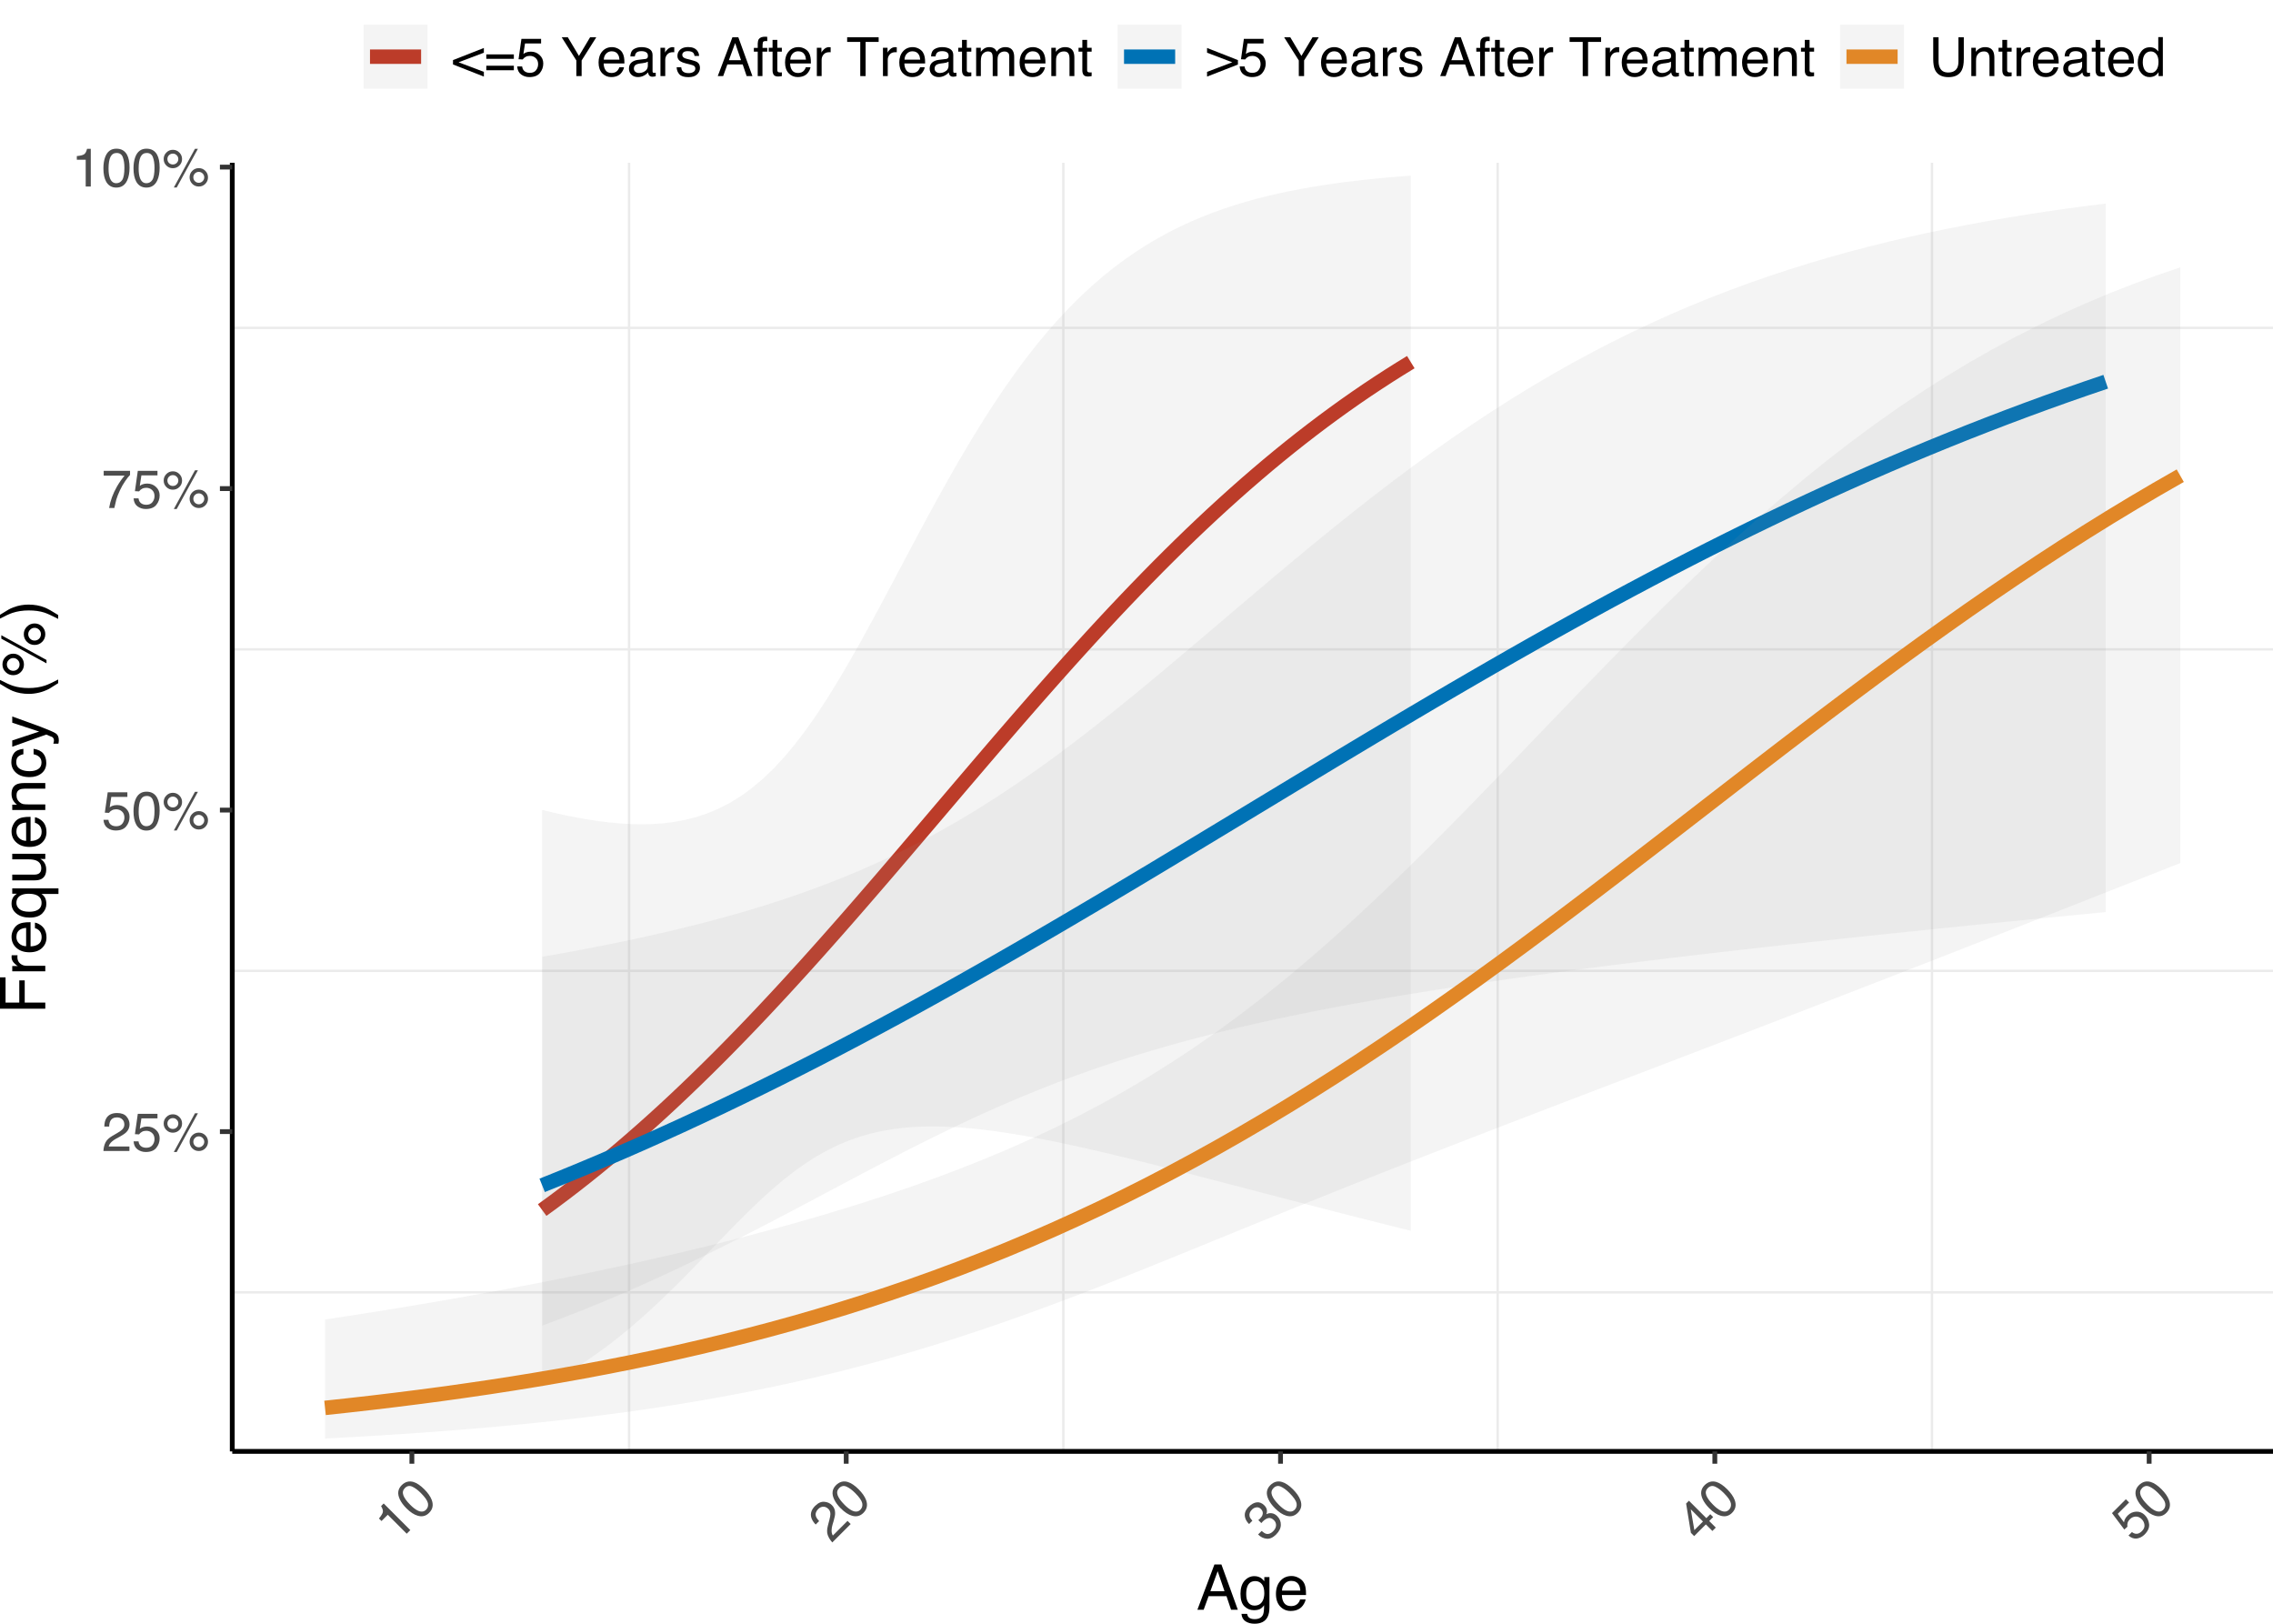 <?xml version="1.0" encoding="UTF-8"?>
<svg xmlns="http://www.w3.org/2000/svg" xmlns:xlink="http://www.w3.org/1999/xlink" width="504pt" height="360pt" viewBox="0 0 504 360" version="1.1">
<defs>
<g>
<symbol overflow="visible" id="glyph0-0">
<path style="stroke:none;" d="M 0.391 0 L 0.391 -8.609 L 7.219 -8.609 L 7.219 0 Z M 6.141 -1.078 L 6.141 -7.531 L 1.469 -7.531 L 1.469 -1.078 Z M 6.141 -1.078 "/>
</symbol>
<symbol overflow="visible" id="glyph0-1">
<path style="stroke:none;" d="M 0.375 0 C 0.414 -0.719 0.566 -1.344 0.828 -1.875 C 1.086 -2.414 1.594 -2.906 2.344 -3.344 L 3.469 -4 C 3.969 -4.289 4.32 -4.539 4.531 -4.75 C 4.852 -5.07 5.016 -5.441 5.016 -5.859 C 5.016 -6.348 4.863 -6.734 4.562 -7.016 C 4.27 -7.305 3.883 -7.453 3.406 -7.453 C 2.676 -7.453 2.176 -7.18 1.906 -6.641 C 1.75 -6.336 1.664 -5.93 1.656 -5.422 L 0.578 -5.422 C 0.586 -6.148 0.723 -6.742 0.984 -7.203 C 1.441 -8.016 2.25 -8.422 3.406 -8.422 C 4.363 -8.422 5.062 -8.16 5.5 -7.641 C 5.945 -7.117 6.172 -6.539 6.172 -5.906 C 6.172 -5.238 5.938 -4.664 5.469 -4.188 C 5.195 -3.906 4.707 -3.566 4 -3.172 L 3.188 -2.734 C 2.812 -2.523 2.516 -2.32 2.297 -2.125 C 1.898 -1.789 1.648 -1.414 1.547 -1 L 6.141 -1 L 6.141 0 Z M 0.375 0 "/>
</symbol>
<symbol overflow="visible" id="glyph0-2">
<path style="stroke:none;" d="M 1.484 -2.141 C 1.555 -1.535 1.836 -1.117 2.328 -0.891 C 2.578 -0.773 2.863 -0.719 3.188 -0.719 C 3.812 -0.719 4.273 -0.914 4.578 -1.312 C 4.879 -1.707 5.031 -2.148 5.031 -2.641 C 5.031 -3.223 4.848 -3.676 4.484 -4 C 4.129 -4.32 3.703 -4.484 3.203 -4.484 C 2.836 -4.484 2.523 -4.41 2.266 -4.266 C 2.004 -4.129 1.785 -3.938 1.609 -3.688 L 0.688 -3.734 L 1.328 -8.25 L 5.688 -8.25 L 5.688 -7.234 L 2.125 -7.234 L 1.766 -4.906 C 1.961 -5.051 2.148 -5.16 2.328 -5.234 C 2.641 -5.359 3 -5.422 3.406 -5.422 C 4.176 -5.422 4.828 -5.172 5.359 -4.672 C 5.898 -4.18 6.172 -3.555 6.172 -2.797 C 6.172 -2.004 5.922 -1.301 5.422 -0.688 C 4.93 -0.082 4.148 0.219 3.078 0.219 C 2.398 0.219 1.797 0.023 1.266 -0.359 C 0.742 -0.742 0.453 -1.336 0.391 -2.141 Z M 1.484 -2.141 "/>
</symbol>
<symbol overflow="visible" id="glyph0-3">
<path style="stroke:none;" d="M 8.188 -4.078 C 8.75 -4.078 9.227 -3.879 9.625 -3.484 C 10.02 -3.086 10.219 -2.609 10.219 -2.047 C 10.219 -1.484 10.02 -1 9.625 -0.594 C 9.227 -0.195 8.75 0 8.188 0 C 7.613 0 7.129 -0.195 6.734 -0.594 C 6.336 -1 6.141 -1.484 6.141 -2.047 C 6.141 -2.609 6.336 -3.086 6.734 -3.484 C 7.129 -3.879 7.613 -4.078 8.188 -4.078 Z M 7.328 -8.359 L 7.984 -8.359 L 3.281 0.219 L 2.641 0.219 Z M 2.422 -4.891 C 2.766 -4.891 3.051 -5.004 3.281 -5.234 C 3.52 -5.473 3.641 -5.758 3.641 -6.094 C 3.641 -6.426 3.52 -6.707 3.281 -6.938 C 3.051 -7.176 2.766 -7.297 2.422 -7.297 C 2.086 -7.297 1.801 -7.176 1.562 -6.938 C 1.332 -6.707 1.219 -6.426 1.219 -6.094 C 1.219 -5.758 1.332 -5.473 1.562 -5.234 C 1.801 -5.004 2.086 -4.891 2.422 -4.891 Z M 2.422 -8.141 C 2.992 -8.141 3.477 -7.938 3.875 -7.531 C 4.27 -7.133 4.469 -6.656 4.469 -6.094 C 4.469 -5.531 4.27 -5.051 3.875 -4.656 C 3.477 -4.258 2.992 -4.062 2.422 -4.062 C 1.859 -4.062 1.379 -4.258 0.984 -4.656 C 0.586 -5.051 0.391 -5.531 0.391 -6.094 C 0.391 -6.656 0.586 -7.133 0.984 -7.531 C 1.379 -7.938 1.859 -8.141 2.422 -8.141 Z M 8.188 -0.828 C 8.508 -0.828 8.789 -0.945 9.031 -1.188 C 9.27 -1.426 9.391 -1.711 9.391 -2.047 C 9.391 -2.367 9.27 -2.648 9.031 -2.891 C 8.789 -3.129 8.508 -3.25 8.188 -3.25 C 7.844 -3.25 7.551 -3.129 7.312 -2.891 C 7.082 -2.648 6.969 -2.367 6.969 -2.047 C 6.969 -1.711 7.082 -1.426 7.312 -1.188 C 7.551 -0.945 7.844 -0.828 8.188 -0.828 Z M 8.188 -0.828 "/>
</symbol>
<symbol overflow="visible" id="glyph0-4">
<path style="stroke:none;" d="M 3.25 -8.391 C 4.332 -8.391 5.117 -7.941 5.609 -7.047 C 5.984 -6.359 6.172 -5.41 6.172 -4.203 C 6.172 -3.066 6 -2.125 5.656 -1.375 C 5.164 -0.301 4.359 0.234 3.234 0.234 C 2.234 0.234 1.484 -0.203 0.984 -1.078 C 0.578 -1.816 0.375 -2.801 0.375 -4.031 C 0.375 -4.977 0.5 -5.797 0.75 -6.484 C 1.207 -7.754 2.039 -8.391 3.25 -8.391 Z M 3.234 -0.734 C 3.785 -0.734 4.223 -0.973 4.547 -1.453 C 4.867 -1.941 5.031 -2.848 5.031 -4.172 C 5.031 -5.117 4.91 -5.898 4.672 -6.516 C 4.441 -7.129 3.988 -7.438 3.312 -7.438 C 2.688 -7.438 2.227 -7.145 1.938 -6.562 C 1.656 -5.977 1.516 -5.117 1.516 -3.984 C 1.516 -3.129 1.609 -2.441 1.797 -1.922 C 2.078 -1.129 2.555 -0.734 3.234 -0.734 Z M 3.234 -0.734 "/>
</symbol>
<symbol overflow="visible" id="glyph0-5">
<path style="stroke:none;" d="M 6.281 -8.25 L 6.281 -7.328 C 6.008 -7.066 5.648 -6.613 5.203 -5.969 C 4.754 -5.32 4.359 -4.625 4.016 -3.875 C 3.672 -3.133 3.41 -2.469 3.234 -1.875 C 3.129 -1.488 2.984 -0.863 2.797 0 L 1.641 0 C 1.898 -1.602 2.484 -3.195 3.391 -4.781 C 3.93 -5.707 4.492 -6.508 5.078 -7.188 L 0.438 -7.188 L 0.438 -8.25 Z M 6.281 -8.25 "/>
</symbol>
<symbol overflow="visible" id="glyph0-6">
<path style="stroke:none;" d="M 1.156 -5.938 L 1.156 -6.75 C 1.914 -6.82 2.441 -6.945 2.734 -7.125 C 3.035 -7.301 3.266 -7.711 3.422 -8.359 L 4.25 -8.359 L 4.25 0 L 3.125 0 L 3.125 -5.938 Z M 1.156 -5.938 "/>
</symbol>
<symbol overflow="visible" id="glyph0-7">
<path style="stroke:none;" d="M 0.172 -3.547 L 7.016 -6.234 L 7.016 -5.188 L 1.406 -3.062 L 7.016 -0.938 L 7.016 0.109 L 0.172 -2.578 Z M 0.172 -3.547 "/>
</symbol>
<symbol overflow="visible" id="glyph0-8">
<path style="stroke:none;" d="M 6.656 -4.812 L 6.656 -3.828 L 0.547 -3.828 L 0.547 -4.812 Z M 6.656 -2.297 L 6.656 -1.297 L 0.547 -1.297 L 0.547 -2.297 Z M 6.656 -2.297 "/>
</symbol>
<symbol overflow="visible" id="glyph0-9">
<path style="stroke:none;" d=""/>
</symbol>
<symbol overflow="visible" id="glyph0-10">
<path style="stroke:none;" d="M 0.25 -8.609 L 1.609 -8.609 L 4.078 -4.469 L 6.547 -8.609 L 7.922 -8.609 L 4.672 -3.469 L 4.672 0 L 3.5 0 L 3.5 -3.469 Z M 4.094 -8.609 Z M 4.094 -8.609 "/>
</symbol>
<symbol overflow="visible" id="glyph0-11">
<path style="stroke:none;" d="M 3.391 -6.422 C 3.836 -6.422 4.27 -6.316 4.688 -6.109 C 5.102 -5.898 5.422 -5.629 5.641 -5.297 C 5.848 -4.973 5.988 -4.602 6.062 -4.188 C 6.125 -3.895 6.156 -3.43 6.156 -2.797 L 1.547 -2.797 C 1.566 -2.16 1.719 -1.648 2 -1.266 C 2.281 -0.879 2.719 -0.688 3.312 -0.688 C 3.863 -0.688 4.301 -0.867 4.625 -1.234 C 4.812 -1.441 4.945 -1.688 5.031 -1.969 L 6.062 -1.969 C 6.039 -1.738 5.953 -1.484 5.797 -1.203 C 5.641 -0.922 5.469 -0.688 5.281 -0.5 C 4.957 -0.188 4.555 0.02 4.078 0.125 C 3.828 0.188 3.539 0.219 3.219 0.219 C 2.438 0.219 1.773 -0.062 1.234 -0.625 C 0.691 -1.195 0.422 -1.992 0.422 -3.016 C 0.422 -4.023 0.691 -4.844 1.234 -5.469 C 1.785 -6.102 2.504 -6.422 3.391 -6.422 Z M 5.062 -3.641 C 5.02 -4.098 4.922 -4.461 4.766 -4.734 C 4.484 -5.242 4.004 -5.5 3.328 -5.5 C 2.836 -5.5 2.426 -5.32 2.094 -4.969 C 1.77 -4.625 1.598 -4.18 1.578 -3.641 Z M 3.281 -6.422 Z M 3.281 -6.422 "/>
</symbol>
<symbol overflow="visible" id="glyph0-12">
<path style="stroke:none;" d="M 1.578 -1.672 C 1.578 -1.367 1.688 -1.129 1.906 -0.953 C 2.133 -0.773 2.398 -0.688 2.703 -0.688 C 3.078 -0.688 3.438 -0.77 3.781 -0.938 C 4.375 -1.227 4.672 -1.695 4.672 -2.344 L 4.672 -3.188 C 4.535 -3.113 4.363 -3.047 4.156 -2.984 C 3.957 -2.93 3.758 -2.895 3.562 -2.875 L 2.938 -2.797 C 2.551 -2.742 2.258 -2.66 2.062 -2.547 C 1.738 -2.367 1.578 -2.078 1.578 -1.672 Z M 4.141 -3.797 C 4.379 -3.828 4.539 -3.93 4.625 -4.109 C 4.664 -4.203 4.688 -4.336 4.688 -4.516 C 4.688 -4.867 4.555 -5.125 4.297 -5.281 C 4.047 -5.445 3.688 -5.531 3.219 -5.531 C 2.664 -5.531 2.273 -5.383 2.047 -5.094 C 1.91 -4.926 1.82 -4.68 1.781 -4.359 L 0.797 -4.359 C 0.816 -5.129 1.066 -5.664 1.547 -5.969 C 2.035 -6.27 2.598 -6.422 3.234 -6.422 C 3.973 -6.422 4.57 -6.281 5.031 -6 C 5.488 -5.719 5.719 -5.281 5.719 -4.688 L 5.719 -1.078 C 5.719 -0.973 5.738 -0.883 5.781 -0.812 C 5.832 -0.75 5.93 -0.719 6.078 -0.719 C 6.117 -0.719 6.164 -0.719 6.219 -0.719 C 6.281 -0.727 6.348 -0.738 6.422 -0.75 L 6.422 0.031 C 6.254 0.07 6.125 0.098 6.031 0.109 C 5.945 0.129 5.832 0.141 5.688 0.141 C 5.32 0.141 5.062 0.008 4.906 -0.25 C 4.812 -0.383 4.75 -0.578 4.719 -0.828 C 4.5 -0.547 4.188 -0.301 3.781 -0.094 C 3.383 0.113 2.945 0.219 2.469 0.219 C 1.883 0.219 1.406 0.039 1.031 -0.312 C 0.664 -0.664 0.484 -1.109 0.484 -1.641 C 0.484 -2.223 0.664 -2.676 1.031 -3 C 1.395 -3.32 1.867 -3.52 2.453 -3.594 Z M 3.266 -6.422 Z M 3.266 -6.422 "/>
</symbol>
<symbol overflow="visible" id="glyph0-13">
<path style="stroke:none;" d="M 0.797 -6.281 L 1.812 -6.281 L 1.812 -5.188 C 1.883 -5.406 2.082 -5.664 2.406 -5.969 C 2.727 -6.27 3.098 -6.422 3.516 -6.422 C 3.535 -6.422 3.566 -6.414 3.609 -6.406 C 3.66 -6.406 3.742 -6.398 3.859 -6.391 L 3.859 -5.281 C 3.797 -5.289 3.738 -5.297 3.688 -5.297 C 3.633 -5.297 3.578 -5.297 3.516 -5.297 C 2.984 -5.297 2.57 -5.125 2.281 -4.781 C 2 -4.445 1.859 -4.055 1.859 -3.609 L 1.859 0 L 0.797 0 Z M 0.797 -6.281 "/>
</symbol>
<symbol overflow="visible" id="glyph0-14">
<path style="stroke:none;" d="M 1.406 -1.969 C 1.438 -1.613 1.523 -1.344 1.672 -1.156 C 1.93 -0.82 2.391 -0.656 3.047 -0.656 C 3.441 -0.656 3.785 -0.738 4.078 -0.906 C 4.379 -1.07 4.531 -1.332 4.531 -1.688 C 4.531 -1.957 4.41 -2.164 4.172 -2.312 C 4.016 -2.395 3.711 -2.492 3.266 -2.609 L 2.422 -2.812 C 1.891 -2.945 1.5 -3.098 1.25 -3.266 C 0.789 -3.547 0.562 -3.941 0.562 -4.453 C 0.562 -5.047 0.773 -5.523 1.203 -5.891 C 1.629 -6.254 2.207 -6.438 2.938 -6.438 C 3.875 -6.438 4.551 -6.16 4.969 -5.609 C 5.238 -5.254 5.367 -4.875 5.359 -4.469 L 4.359 -4.469 C 4.336 -4.707 4.254 -4.926 4.109 -5.125 C 3.867 -5.395 3.445 -5.531 2.844 -5.531 C 2.445 -5.531 2.145 -5.453 1.938 -5.297 C 1.738 -5.148 1.641 -4.953 1.641 -4.703 C 1.641 -4.43 1.773 -4.211 2.047 -4.047 C 2.203 -3.953 2.43 -3.867 2.734 -3.797 L 3.422 -3.625 C 4.18 -3.438 4.691 -3.258 4.953 -3.094 C 5.359 -2.82 5.562 -2.395 5.562 -1.812 C 5.562 -1.258 5.348 -0.781 4.922 -0.375 C 4.504 0.031 3.863 0.234 3 0.234 C 2.062 0.234 1.395 0.023 1 -0.391 C 0.613 -0.816 0.41 -1.344 0.391 -1.969 Z M 2.953 -6.422 Z M 2.953 -6.422 "/>
</symbol>
<symbol overflow="visible" id="glyph0-15">
<path style="stroke:none;" d="M 5.328 -3.531 L 4.031 -7.328 L 2.641 -3.531 Z M 3.422 -8.609 L 4.734 -8.609 L 7.859 0 L 6.578 0 L 5.703 -2.578 L 2.297 -2.578 L 1.375 0 L 0.172 0 Z M 3.422 -8.609 "/>
</symbol>
<symbol overflow="visible" id="glyph0-16">
<path style="stroke:none;" d="M 1.031 -7.234 C 1.051 -7.672 1.129 -7.988 1.266 -8.188 C 1.516 -8.551 1.988 -8.734 2.688 -8.734 C 2.758 -8.734 2.828 -8.727 2.891 -8.719 C 2.961 -8.719 3.047 -8.711 3.141 -8.703 L 3.141 -7.75 C 3.023 -7.758 2.941 -7.766 2.891 -7.766 C 2.848 -7.766 2.805 -7.766 2.766 -7.766 C 2.441 -7.766 2.25 -7.68 2.188 -7.516 C 2.125 -7.348 2.094 -6.926 2.094 -6.25 L 3.141 -6.25 L 3.141 -5.422 L 2.078 -5.422 L 2.078 0 L 1.031 0 L 1.031 -5.422 L 0.172 -5.422 L 0.172 -6.25 L 1.031 -6.25 Z M 1.031 -7.234 "/>
</symbol>
<symbol overflow="visible" id="glyph0-17">
<path style="stroke:none;" d="M 0.984 -8.031 L 2.047 -8.031 L 2.047 -6.281 L 3.047 -6.281 L 3.047 -5.422 L 2.047 -5.422 L 2.047 -1.312 C 2.047 -1.094 2.125 -0.945 2.281 -0.875 C 2.352 -0.832 2.488 -0.812 2.688 -0.812 C 2.738 -0.812 2.789 -0.812 2.844 -0.812 C 2.906 -0.82 2.973 -0.828 3.047 -0.828 L 3.047 0 C 2.93 0.031 2.805 0.051 2.672 0.062 C 2.547 0.082 2.406 0.094 2.25 0.094 C 1.758 0.094 1.426 -0.031 1.25 -0.281 C 1.07 -0.531 0.984 -0.859 0.984 -1.266 L 0.984 -5.422 L 0.141 -5.422 L 0.141 -6.281 L 0.984 -6.281 Z M 0.984 -8.031 "/>
</symbol>
<symbol overflow="visible" id="glyph0-18">
<path style="stroke:none;" d="M 7.172 -8.609 L 7.172 -7.578 L 4.281 -7.578 L 4.281 0 L 3.094 0 L 3.094 -7.578 L 0.188 -7.578 L 0.188 -8.609 Z M 7.172 -8.609 "/>
</symbol>
<symbol overflow="visible" id="glyph0-19">
<path style="stroke:none;" d="M 0.781 -6.281 L 1.812 -6.281 L 1.812 -5.391 C 2.062 -5.691 2.289 -5.914 2.5 -6.062 C 2.844 -6.301 3.238 -6.422 3.688 -6.422 C 4.188 -6.422 4.586 -6.297 4.891 -6.047 C 5.055 -5.91 5.211 -5.703 5.359 -5.422 C 5.586 -5.766 5.859 -6.016 6.172 -6.172 C 6.492 -6.336 6.852 -6.422 7.25 -6.422 C 8.094 -6.422 8.664 -6.113 8.969 -5.5 C 9.133 -5.176 9.219 -4.734 9.219 -4.172 L 9.219 0 L 8.125 0 L 8.125 -4.359 C 8.125 -4.773 8.02 -5.062 7.812 -5.219 C 7.602 -5.375 7.348 -5.453 7.047 -5.453 C 6.629 -5.453 6.27 -5.312 5.969 -5.031 C 5.676 -4.758 5.531 -4.301 5.531 -3.656 L 5.531 0 L 4.453 0 L 4.453 -4.094 C 4.453 -4.52 4.398 -4.832 4.297 -5.031 C 4.141 -5.32 3.844 -5.469 3.406 -5.469 C 3.008 -5.469 2.645 -5.312 2.312 -5 C 1.988 -4.695 1.828 -4.141 1.828 -3.328 L 1.828 0 L 0.781 0 Z M 0.781 -6.281 "/>
</symbol>
<symbol overflow="visible" id="glyph0-20">
<path style="stroke:none;" d="M 0.781 -6.281 L 1.781 -6.281 L 1.781 -5.391 C 2.07 -5.754 2.383 -6.016 2.719 -6.172 C 3.051 -6.336 3.422 -6.422 3.828 -6.422 C 4.711 -6.422 5.312 -6.109 5.625 -5.484 C 5.801 -5.141 5.891 -4.656 5.891 -4.031 L 5.891 0 L 4.812 0 L 4.812 -3.953 C 4.812 -4.336 4.754 -4.645 4.641 -4.875 C 4.453 -5.27 4.113 -5.469 3.625 -5.469 C 3.375 -5.469 3.172 -5.441 3.016 -5.391 C 2.723 -5.305 2.469 -5.133 2.25 -4.875 C 2.07 -4.664 1.957 -4.453 1.906 -4.234 C 1.852 -4.016 1.828 -3.695 1.828 -3.281 L 1.828 0 L 0.781 0 Z M 3.25 -6.422 Z M 3.25 -6.422 "/>
</symbol>
<symbol overflow="visible" id="glyph0-21">
<path style="stroke:none;" d="M 7.016 -2.562 L 0.172 0.109 L 0.172 -0.938 L 5.766 -3.062 L 0.172 -5.188 L 0.172 -6.234 L 7.016 -3.547 Z M 7.016 -2.562 "/>
</symbol>
<symbol overflow="visible" id="glyph0-22">
<path style="stroke:none;" d="M 2.188 -8.609 L 2.188 -3.281 C 2.188 -2.656 2.301 -2.141 2.531 -1.734 C 2.875 -1.109 3.461 -0.797 4.297 -0.797 C 5.273 -0.797 5.945 -1.133 6.312 -1.812 C 6.5 -2.176 6.594 -2.664 6.594 -3.281 L 6.594 -8.609 L 7.781 -8.609 L 7.781 -3.781 C 7.781 -2.719 7.633 -1.898 7.344 -1.328 C 6.82 -0.285 5.836 0.234 4.391 0.234 C 2.93 0.234 1.941 -0.285 1.422 -1.328 C 1.141 -1.898 1 -2.719 1 -3.781 L 1 -8.609 Z M 4.391 -8.609 Z M 4.391 -8.609 "/>
</symbol>
<symbol overflow="visible" id="glyph0-23">
<path style="stroke:none;" d="M 1.438 -3.062 C 1.438 -2.395 1.578 -1.832 1.859 -1.375 C 2.148 -0.926 2.609 -0.703 3.234 -0.703 C 3.723 -0.703 4.125 -0.91 4.438 -1.328 C 4.758 -1.742 4.922 -2.348 4.922 -3.141 C 4.922 -3.93 4.754 -4.516 4.422 -4.891 C 4.098 -5.273 3.703 -5.469 3.234 -5.469 C 2.703 -5.469 2.27 -5.266 1.938 -4.859 C 1.602 -4.453 1.438 -3.852 1.438 -3.062 Z M 3.031 -6.391 C 3.508 -6.391 3.91 -6.285 4.234 -6.078 C 4.422 -5.961 4.633 -5.758 4.875 -5.469 L 4.875 -8.641 L 5.891 -8.641 L 5.891 0 L 4.938 0 L 4.938 -0.875 C 4.695 -0.488 4.406 -0.207 4.062 -0.031 C 3.727 0.133 3.344 0.219 2.906 0.219 C 2.207 0.219 1.602 -0.07 1.094 -0.656 C 0.582 -1.25 0.328 -2.031 0.328 -3 C 0.328 -3.914 0.562 -4.707 1.031 -5.375 C 1.5 -6.051 2.164 -6.391 3.031 -6.391 Z M 3.031 -6.391 "/>
</symbol>
<symbol overflow="visible" id="glyph1-0">
<path style="stroke:none;" d="M 0.281 -0.281 L -5.812 -6.375 L -0.984 -11.203 L 5.109 -5.109 Z M 3.578 -5.109 L -0.984 -9.672 L -4.297 -6.359 L 0.266 -1.797 Z M 3.578 -5.109 "/>
</symbol>
<symbol overflow="visible" id="glyph1-1">
<path style="stroke:none;" d="M -3.391 -5.016 L -3.953 -5.578 C -3.461 -6.172 -3.176 -6.633 -3.094 -6.969 C -3.008 -7.301 -3.141 -7.754 -3.484 -8.328 L -2.906 -8.906 L 3 -3 L 2.203 -2.203 L -2 -6.406 Z M -3.391 -5.016 "/>
</symbol>
<symbol overflow="visible" id="glyph1-2">
<path style="stroke:none;" d="M -3.641 -8.234 C -2.867 -9.004 -1.992 -9.242 -1.016 -8.953 C -0.266 -8.723 0.535 -8.18 1.391 -7.328 C 2.191 -6.523 2.738 -5.738 3.031 -4.969 C 3.445 -3.863 3.254 -2.91 2.453 -2.109 C 1.742 -1.398 0.906 -1.188 -0.062 -1.469 C -0.875 -1.695 -1.711 -2.242 -2.578 -3.109 C -3.254 -3.785 -3.742 -4.453 -4.047 -5.109 C -4.629 -6.336 -4.492 -7.379 -3.641 -8.234 Z M 1.766 -2.797 C 2.16 -3.191 2.301 -3.676 2.188 -4.25 C 2.07 -4.82 1.547 -5.578 0.609 -6.516 C -0.055 -7.18 -0.691 -7.648 -1.297 -7.922 C -1.898 -8.191 -2.441 -8.086 -2.922 -7.609 C -3.367 -7.16 -3.484 -6.629 -3.266 -6.016 C -3.047 -5.398 -2.535 -4.691 -1.734 -3.891 C -1.129 -3.285 -0.582 -2.863 -0.094 -2.625 C 0.664 -2.258 1.285 -2.316 1.766 -2.797 Z M 1.766 -2.797 "/>
</symbol>
<symbol overflow="visible" id="glyph1-3">
<path style="stroke:none;" d="M 0.266 -0.266 C -0.211 -0.805 -0.551 -1.359 -0.75 -1.922 C -0.945 -2.484 -0.93 -3.18 -0.703 -4.016 L -0.375 -5.281 C -0.227 -5.844 -0.156 -6.27 -0.156 -6.562 C -0.156 -7.02 -0.301 -7.395 -0.594 -7.688 C -0.938 -8.031 -1.312 -8.195 -1.719 -8.188 C -2.133 -8.188 -2.516 -8.016 -2.859 -7.672 C -3.367 -7.16 -3.535 -6.617 -3.359 -6.047 C -3.242 -5.723 -3.008 -5.375 -2.656 -5 L -3.422 -4.234 C -3.93 -4.766 -4.254 -5.285 -4.391 -5.797 C -4.641 -6.691 -4.359 -7.547 -3.547 -8.359 C -2.867 -9.035 -2.188 -9.344 -1.5 -9.281 C -0.82 -9.227 -0.258 -8.977 0.188 -8.531 C 0.656 -8.062 0.891 -7.492 0.891 -6.828 C 0.91 -6.43 0.805 -5.848 0.578 -5.078 L 0.312 -4.188 C 0.195 -3.781 0.133 -3.426 0.125 -3.125 C 0.07 -2.613 0.16 -2.172 0.391 -1.797 L 3.641 -5.047 L 4.344 -4.344 Z M 0.266 -0.266 "/>
</symbol>
<symbol overflow="visible" id="glyph1-4">
<path style="stroke:none;" d="M 2.375 -2.031 C 1.676 -1.332 0.973 -1.02 0.266 -1.094 C -0.441 -1.164 -1.07 -1.477 -1.625 -2.031 L -0.844 -2.812 C -0.426 -2.457 -0.078 -2.242 0.203 -2.172 C 0.711 -2.055 1.223 -2.254 1.734 -2.766 C 2.129 -3.16 2.336 -3.582 2.359 -4.031 C 2.379 -4.477 2.227 -4.863 1.906 -5.188 C 1.5 -5.594 1.086 -5.754 0.672 -5.672 C 0.254 -5.586 -0.176 -5.32 -0.625 -4.875 C -0.664 -4.832 -0.707 -4.781 -0.75 -4.719 C -0.801 -4.664 -0.852 -4.613 -0.906 -4.562 L -1.578 -5.234 C -1.484 -5.285 -1.41 -5.336 -1.359 -5.391 C -1.305 -5.441 -1.25 -5.5 -1.188 -5.562 C -0.906 -5.844 -0.723 -6.117 -0.641 -6.391 C -0.484 -6.859 -0.602 -7.289 -1 -7.688 C -1.289 -7.977 -1.617 -8.098 -1.984 -8.047 C -2.359 -8.004 -2.688 -7.844 -2.969 -7.562 C -3.457 -7.07 -3.633 -6.562 -3.5 -6.031 C -3.426 -5.75 -3.223 -5.43 -2.891 -5.078 L -3.625 -4.344 C -4.07 -4.789 -4.359 -5.254 -4.484 -5.734 C -4.734 -6.586 -4.477 -7.395 -3.719 -8.156 C -3.113 -8.758 -2.508 -9.094 -1.906 -9.156 C -1.312 -9.227 -0.754 -9.004 -0.234 -8.484 C 0.117 -8.129 0.312 -7.738 0.344 -7.312 C 0.363 -7.039 0.316 -6.773 0.203 -6.516 C 0.609 -6.734 1.02 -6.805 1.438 -6.734 C 1.863 -6.672 2.254 -6.461 2.609 -6.109 C 3.172 -5.547 3.441 -4.895 3.422 -4.156 C 3.41 -3.426 3.062 -2.719 2.375 -2.031 Z M 2.375 -2.031 "/>
</symbol>
<symbol overflow="visible" id="glyph1-5">
<path style="stroke:none;" d="M 0.719 -4.906 L -1.984 -7.609 L -1.188 -3 Z M 2.812 -2.812 L 1.359 -4.266 L -1.234 -1.672 L -1.953 -2.391 L -3.016 -8.891 L -2.391 -9.516 L 1.469 -5.656 L 2.344 -6.531 L 2.984 -5.891 L 2.109 -5.016 L 3.562 -3.562 Z M 2.812 -2.812 "/>
</symbol>
<symbol overflow="visible" id="glyph1-6">
<path style="stroke:none;" d="M -0.469 -2.562 C 0.008 -2.188 0.504 -2.086 1.016 -2.266 C 1.266 -2.367 1.504 -2.535 1.734 -2.766 C 2.18 -3.211 2.375 -3.68 2.312 -4.172 C 2.25 -4.66 2.047 -5.078 1.703 -5.422 C 1.285 -5.836 0.832 -6.031 0.344 -6 C -0.133 -5.977 -0.551 -5.789 -0.906 -5.438 C -1.164 -5.176 -1.336 -4.906 -1.422 -4.625 C -1.504 -4.344 -1.52 -4.051 -1.469 -3.75 L -2.156 -3.125 L -4.891 -6.766 L -1.812 -9.844 L -1.094 -9.125 L -3.609 -6.609 L -2.219 -4.719 C -2.188 -4.957 -2.133 -5.164 -2.062 -5.344 C -1.914 -5.656 -1.703 -5.953 -1.422 -6.234 C -0.879 -6.773 -0.242 -7.062 0.484 -7.094 C 1.211 -7.125 1.844 -6.875 2.375 -6.344 C 2.938 -5.781 3.258 -5.109 3.344 -4.328 C 3.426 -3.547 3.086 -2.773 2.328 -2.016 C 1.848 -1.535 1.285 -1.242 0.641 -1.141 C 0.004 -1.047 -0.617 -1.266 -1.234 -1.797 Z M -0.469 -2.562 "/>
</symbol>
<symbol overflow="visible" id="glyph2-0">
<path style="stroke:none;" d="M 0.453 0 L 0.453 -10.047 L 8.422 -10.047 L 8.422 0 Z M 7.172 -1.266 L 7.172 -8.781 L 1.703 -8.781 L 1.703 -1.266 Z M 7.172 -1.266 "/>
</symbol>
<symbol overflow="visible" id="glyph2-1">
<path style="stroke:none;" d="M 6.219 -4.109 L 4.703 -8.547 L 3.078 -4.109 Z M 3.984 -10.047 L 5.531 -10.047 L 9.172 0 L 7.672 0 L 6.656 -3.016 L 2.688 -3.016 L 1.594 0 L 0.203 0 Z M 3.984 -10.047 "/>
</symbol>
<symbol overflow="visible" id="glyph2-2">
<path style="stroke:none;" d="M 3.484 -7.453 C 4.055 -7.453 4.555 -7.312 4.984 -7.031 C 5.223 -6.863 5.461 -6.629 5.703 -6.328 L 5.703 -7.25 L 6.844 -7.25 L 6.844 -0.594 C 6.844 0.332 6.703 1.066 6.422 1.609 C 5.91 2.598 4.945 3.094 3.531 3.094 C 2.75 3.094 2.086 2.914 1.547 2.562 C 1.004 2.207 0.703 1.656 0.641 0.906 L 1.891 0.906 C 1.953 1.238 2.07 1.492 2.25 1.672 C 2.531 1.941 2.969 2.078 3.562 2.078 C 4.508 2.078 5.129 1.742 5.422 1.078 C 5.586 0.691 5.664 -0.004 5.656 -1.016 C 5.406 -0.641 5.109 -0.359 4.766 -0.172 C 4.422 0.004 3.961 0.094 3.391 0.094 C 2.598 0.094 1.906 -0.188 1.312 -0.75 C 0.719 -1.312 0.422 -2.242 0.422 -3.547 C 0.422 -4.773 0.719 -5.734 1.312 -6.422 C 1.914 -7.109 2.641 -7.453 3.484 -7.453 Z M 5.703 -3.688 C 5.703 -4.594 5.516 -5.266 5.141 -5.703 C 4.766 -6.141 4.289 -6.359 3.719 -6.359 C 2.844 -6.359 2.25 -5.953 1.938 -5.141 C 1.77 -4.711 1.688 -4.148 1.688 -3.453 C 1.688 -2.617 1.852 -1.988 2.188 -1.562 C 2.52 -1.133 2.969 -0.922 3.531 -0.922 C 4.414 -0.922 5.039 -1.316 5.406 -2.109 C 5.602 -2.566 5.703 -3.094 5.703 -3.688 Z M 3.625 -7.5 Z M 3.625 -7.5 "/>
</symbol>
<symbol overflow="visible" id="glyph2-3">
<path style="stroke:none;" d="M 3.953 -7.484 C 4.473 -7.484 4.973 -7.359 5.453 -7.109 C 5.941 -6.867 6.316 -6.555 6.578 -6.172 C 6.828 -5.805 6.988 -5.375 7.062 -4.875 C 7.133 -4.539 7.172 -4.004 7.172 -3.266 L 1.812 -3.266 C 1.832 -2.523 2.004 -1.93 2.328 -1.484 C 2.66 -1.035 3.172 -0.812 3.859 -0.812 C 4.504 -0.812 5.02 -1.02 5.406 -1.438 C 5.625 -1.688 5.773 -1.973 5.859 -2.297 L 7.078 -2.297 C 7.047 -2.023 6.938 -1.723 6.75 -1.391 C 6.57 -1.066 6.375 -0.801 6.156 -0.594 C 5.781 -0.227 5.316 0.02 4.766 0.156 C 4.473 0.227 4.141 0.266 3.766 0.266 C 2.848 0.266 2.07 -0.066 1.438 -0.734 C 0.812 -1.398 0.5 -2.328 0.5 -3.516 C 0.5 -4.691 0.816 -5.645 1.453 -6.375 C 2.086 -7.113 2.922 -7.484 3.953 -7.484 Z M 5.906 -4.25 C 5.863 -4.781 5.75 -5.207 5.562 -5.531 C 5.227 -6.113 4.664 -6.406 3.875 -6.406 C 3.312 -6.406 2.836 -6.203 2.453 -5.797 C 2.066 -5.391 1.863 -4.875 1.844 -4.25 Z M 3.828 -7.5 Z M 3.828 -7.5 "/>
</symbol>
<symbol overflow="visible" id="glyph3-0">
<path style="stroke:none;" d="M 0 -0.453 L -10.047 -0.453 L -10.047 -8.422 L 0 -8.422 Z M -1.266 -7.172 L -8.781 -7.172 L -8.781 -1.703 L -1.266 -1.703 Z M -1.266 -7.172 "/>
</symbol>
<symbol overflow="visible" id="glyph3-1">
<path style="stroke:none;" d="M -10.047 -1.203 L -10.047 -8.156 L -8.812 -8.156 L -8.812 -2.562 L -5.766 -2.562 L -5.766 -7.484 L -4.562 -7.484 L -4.562 -2.562 L 0 -2.562 L 0 -1.203 Z M -10.047 -1.203 "/>
</symbol>
<symbol overflow="visible" id="glyph3-2">
<path style="stroke:none;" d="M -7.328 -0.938 L -7.328 -2.109 L -6.062 -2.109 C -6.301 -2.203 -6.598 -2.438 -6.953 -2.812 C -7.305 -3.188 -7.484 -3.617 -7.484 -4.109 C -7.484 -4.129 -7.477 -4.164 -7.469 -4.219 C -7.469 -4.27 -7.461 -4.363 -7.453 -4.5 L -6.156 -4.5 C -6.164 -4.426 -6.172 -4.359 -6.172 -4.297 C -6.18 -4.234 -6.188 -4.164 -6.188 -4.094 C -6.188 -3.477 -5.984 -3.004 -5.578 -2.672 C -5.18 -2.336 -4.727 -2.172 -4.219 -2.172 L 0 -2.172 L 0 -0.938 Z M -7.328 -0.938 "/>
</symbol>
<symbol overflow="visible" id="glyph3-3">
<path style="stroke:none;" d="M -7.484 -3.953 C -7.484 -4.473 -7.359 -4.973 -7.109 -5.453 C -6.867 -5.941 -6.555 -6.316 -6.172 -6.578 C -5.805 -6.828 -5.375 -6.988 -4.875 -7.062 C -4.539 -7.133 -4.004 -7.172 -3.266 -7.172 L -3.266 -1.812 C -2.523 -1.832 -1.93 -2.004 -1.484 -2.328 C -1.035 -2.66 -0.812 -3.172 -0.812 -3.859 C -0.812 -4.504 -1.02 -5.02 -1.438 -5.406 C -1.688 -5.625 -1.973 -5.773 -2.297 -5.859 L -2.297 -7.078 C -2.023 -7.047 -1.723 -6.938 -1.391 -6.75 C -1.066 -6.57 -0.801 -6.375 -0.594 -6.156 C -0.227 -5.781 0.02 -5.316 0.156 -4.766 C 0.227 -4.473 0.266 -4.141 0.266 -3.766 C 0.266 -2.848 -0.066 -2.07 -0.734 -1.438 C -1.398 -0.812 -2.328 -0.5 -3.516 -0.5 C -4.691 -0.5 -5.645 -0.816 -6.375 -1.453 C -7.113 -2.086 -7.484 -2.922 -7.484 -3.953 Z M -4.25 -5.906 C -4.781 -5.863 -5.207 -5.75 -5.531 -5.562 C -6.113 -5.227 -6.406 -4.664 -6.406 -3.875 C -6.406 -3.312 -6.203 -2.836 -5.797 -2.453 C -5.391 -2.066 -4.875 -1.863 -4.25 -1.844 Z M -7.5 -3.828 Z M -7.5 -3.828 "/>
</symbol>
<symbol overflow="visible" id="glyph3-4">
<path style="stroke:none;" d="M -3.562 -1.703 C -2.926 -1.703 -2.395 -1.789 -1.969 -1.969 C -1.207 -2.281 -0.828 -2.844 -0.828 -3.656 C -0.828 -4.508 -1.227 -5.098 -2.031 -5.422 C -2.469 -5.598 -3.031 -5.688 -3.719 -5.688 C -4.352 -5.688 -4.883 -5.586 -5.312 -5.391 C -6.039 -5.055 -6.406 -4.473 -6.406 -3.641 C -6.406 -3.109 -6.172 -2.648 -5.703 -2.266 C -5.242 -1.891 -4.531 -1.703 -3.562 -1.703 Z M -7.484 -3.516 C -7.484 -4.117 -7.332 -4.629 -7.031 -5.047 C -6.863 -5.273 -6.617 -5.492 -6.297 -5.703 L -7.328 -5.703 L -7.328 -6.875 L 2.922 -6.875 L 2.922 -5.641 L -0.844 -5.641 C -0.508 -5.43 -0.242 -5.145 -0.047 -4.781 C 0.141 -4.414 0.234 -3.961 0.234 -3.422 C 0.234 -2.641 -0.066 -1.941 -0.672 -1.328 C -1.285 -0.711 -2.219 -0.406 -3.469 -0.406 C -4.645 -0.406 -5.609 -0.691 -6.359 -1.266 C -7.109 -1.848 -7.484 -2.598 -7.484 -3.516 Z M -7.484 -3.516 "/>
</symbol>
<symbol overflow="visible" id="glyph3-5">
<path style="stroke:none;" d="M -7.328 -2.141 L -2.469 -2.141 C -2.094 -2.141 -1.785 -2.195 -1.547 -2.312 C -1.109 -2.531 -0.891 -2.938 -0.891 -3.531 C -0.891 -4.383 -1.27 -4.969 -2.031 -5.281 C -2.445 -5.445 -3.008 -5.531 -3.719 -5.531 L -7.328 -5.531 L -7.328 -6.766 L 0 -6.766 L 0 -5.609 L -1.078 -5.625 C -0.797 -5.457 -0.562 -5.258 -0.375 -5.031 C 0.008 -4.562 0.203 -3.988 0.203 -3.312 C 0.203 -2.27 -0.145 -1.562 -0.844 -1.188 C -1.219 -0.977 -1.719 -0.875 -2.344 -0.875 L -7.328 -0.875 Z M -7.5 -3.828 Z M -7.5 -3.828 "/>
</symbol>
<symbol overflow="visible" id="glyph3-6">
<path style="stroke:none;" d="M -7.328 -0.906 L -7.328 -2.078 L -6.281 -2.078 C -6.707 -2.422 -7.016 -2.785 -7.203 -3.172 C -7.391 -3.555 -7.484 -3.988 -7.484 -4.469 C -7.484 -5.5 -7.125 -6.195 -6.406 -6.562 C -6 -6.77 -5.43 -6.875 -4.703 -6.875 L 0 -6.875 L 0 -5.625 L -4.609 -5.625 C -5.055 -5.625 -5.414 -5.555 -5.688 -5.422 C -6.145 -5.203 -6.375 -4.805 -6.375 -4.234 C -6.375 -3.941 -6.348 -3.703 -6.297 -3.516 C -6.191 -3.18 -5.988 -2.883 -5.688 -2.625 C -5.445 -2.414 -5.195 -2.281 -4.938 -2.219 C -4.676 -2.164 -4.305 -2.141 -3.828 -2.141 L 0 -2.141 L 0 -0.906 Z M -7.5 -3.797 Z M -7.5 -3.797 "/>
</symbol>
<symbol overflow="visible" id="glyph3-7">
<path style="stroke:none;" d="M -7.531 -3.719 C -7.531 -4.551 -7.328 -5.223 -6.922 -5.734 C -6.523 -6.254 -5.836 -6.566 -4.859 -6.672 L -4.859 -5.469 C -5.305 -5.395 -5.68 -5.227 -5.984 -4.969 C -6.285 -4.719 -6.438 -4.301 -6.438 -3.719 C -6.438 -2.938 -6.051 -2.379 -5.281 -2.047 C -4.789 -1.828 -4.18 -1.719 -3.453 -1.719 C -2.711 -1.719 -2.094 -1.867 -1.594 -2.172 C -1.094 -2.484 -0.844 -2.973 -0.844 -3.641 C -0.844 -4.148 -1 -4.555 -1.312 -4.859 C -1.625 -5.16 -2.051 -5.363 -2.594 -5.469 L -2.594 -6.672 C -1.625 -6.535 -0.91 -6.191 -0.453 -5.641 C -0.004 -5.098 0.219 -4.398 0.219 -3.547 C 0.219 -2.586 -0.129 -1.82 -0.828 -1.25 C -1.535 -0.688 -2.41 -0.406 -3.453 -0.406 C -4.742 -0.406 -5.742 -0.719 -6.453 -1.344 C -7.172 -1.969 -7.531 -2.758 -7.531 -3.719 Z M -7.5 -3.531 Z M -7.5 -3.531 "/>
</symbol>
<symbol overflow="visible" id="glyph3-8">
<path style="stroke:none;" d="M -7.328 -5.469 L -7.328 -6.844 C -6.859 -6.664 -5.785 -6.281 -4.109 -5.688 C -2.848 -5.238 -1.82 -4.863 -1.031 -4.562 C 0.832 -3.852 1.969 -3.352 2.375 -3.062 C 2.789 -2.77 3 -2.266 3 -1.547 C 3 -1.379 2.988 -1.25 2.969 -1.156 C 2.957 -1.062 2.938 -0.945 2.906 -0.812 L 1.781 -0.812 C 1.844 -1.02 1.879 -1.172 1.891 -1.266 C 1.91 -1.367 1.922 -1.457 1.922 -1.531 C 1.922 -1.75 1.879 -1.91 1.797 -2.016 C 1.723 -2.129 1.633 -2.223 1.531 -2.297 C 1.488 -2.316 1.297 -2.395 0.953 -2.531 C 0.617 -2.676 0.375 -2.781 0.219 -2.844 L -7.328 -0.141 L -7.328 -1.531 L -1.359 -3.5 Z M -7.5 -3.5 Z M -7.5 -3.5 "/>
</symbol>
<symbol overflow="visible" id="glyph3-9">
<path style="stroke:none;" d=""/>
</symbol>
<symbol overflow="visible" id="glyph3-10">
<path style="stroke:none;" d="M -10.203 -4.141 C -8.816 -3.422 -7.797 -2.957 -7.141 -2.75 C -6.141 -2.426 -4.984 -2.266 -3.672 -2.266 C -2.359 -2.266 -1.156 -2.445 -0.062 -2.812 C 0.613 -3.039 1.586 -3.488 2.859 -4.156 L 2.859 -3.344 C 1.816 -2.676 1.148 -2.258 0.859 -2.094 C 0.578 -1.938 0.191 -1.766 -0.297 -1.578 C -0.973 -1.328 -1.695 -1.148 -2.469 -1.047 C -2.863 -0.992 -3.238 -0.969 -3.594 -0.969 C -4.945 -0.969 -6.148 -1.18 -7.203 -1.609 C -7.867 -1.879 -8.867 -2.438 -10.203 -3.281 Z M -10.203 -4.141 "/>
</symbol>
<symbol overflow="visible" id="glyph3-11">
<path style="stroke:none;" d="M -4.766 -9.547 C -4.766 -10.203 -4.531 -10.758 -4.062 -11.219 C -3.594 -11.688 -3.031 -11.922 -2.375 -11.922 C -1.719 -11.922 -1.156 -11.688 -0.688 -11.219 C -0.227 -10.758 0 -10.203 0 -9.547 C 0 -8.879 -0.227 -8.312 -0.688 -7.844 C -1.156 -7.383 -1.719 -7.156 -2.375 -7.156 C -3.031 -7.156 -3.594 -7.383 -4.062 -7.844 C -4.531 -8.312 -4.766 -8.879 -4.766 -9.547 Z M -9.75 -8.547 L -9.75 -9.312 L 0.266 -3.828 L 0.266 -3.078 Z M -5.703 -2.828 C -5.703 -3.223 -5.836 -3.555 -6.109 -3.828 C -6.391 -4.109 -6.723 -4.25 -7.109 -4.25 C -7.492 -4.25 -7.82 -4.109 -8.094 -3.828 C -8.375 -3.555 -8.516 -3.223 -8.516 -2.828 C -8.516 -2.441 -8.379 -2.109 -8.109 -1.828 C -7.836 -1.555 -7.504 -1.422 -7.109 -1.422 C -6.723 -1.422 -6.391 -1.555 -6.109 -1.828 C -5.836 -2.109 -5.703 -2.441 -5.703 -2.828 Z M -9.5 -2.828 C -9.5 -3.492 -9.266 -4.055 -8.797 -4.516 C -8.328 -4.984 -7.766 -5.219 -7.109 -5.219 C -6.453 -5.219 -5.891 -4.984 -5.422 -4.516 C -4.961 -4.055 -4.734 -3.492 -4.734 -2.828 C -4.734 -2.172 -4.961 -1.609 -5.422 -1.141 C -5.891 -0.68 -6.453 -0.453 -7.109 -0.453 C -7.766 -0.453 -8.328 -0.68 -8.797 -1.141 C -9.266 -1.609 -9.5 -2.172 -9.5 -2.828 Z M -0.969 -9.547 C -0.969 -9.93 -1.102 -10.258 -1.375 -10.531 C -1.656 -10.812 -1.988 -10.953 -2.375 -10.953 C -2.758 -10.953 -3.086 -10.812 -3.359 -10.531 C -3.641 -10.258 -3.781 -9.93 -3.781 -9.547 C -3.781 -9.148 -3.641 -8.812 -3.359 -8.531 C -3.086 -8.258 -2.758 -8.125 -2.375 -8.125 C -1.988 -8.125 -1.656 -8.258 -1.375 -8.531 C -1.102 -8.812 -0.969 -9.148 -0.969 -9.547 Z M -0.969 -9.547 "/>
</symbol>
<symbol overflow="visible" id="glyph3-12">
<path style="stroke:none;" d="M 2.859 -0.484 C 1.441 -1.211 0.41 -1.68 -0.234 -1.891 C -1.211 -2.203 -2.359 -2.359 -3.672 -2.359 C -4.992 -2.359 -6.203 -2.176 -7.297 -1.812 C -7.973 -1.582 -8.941 -1.133 -10.203 -0.469 L -10.203 -1.297 C -9.086 -1.992 -8.395 -2.414 -8.125 -2.562 C -7.863 -2.719 -7.504 -2.879 -7.047 -3.047 C -6.473 -3.266 -5.91 -3.422 -5.359 -3.516 C -4.805 -3.609 -4.27 -3.656 -3.75 -3.656 C -2.406 -3.656 -1.203 -3.441 -0.141 -3.016 C 0.535 -2.742 1.535 -2.188 2.859 -1.344 Z M 2.859 -0.484 "/>
</symbol>
</g>
<clipPath id="clip1">
  <path d="M 51.5 36.09 L 504 36.09 L 504 321.789 L 51.5 321.789 Z M 51.5 36.09 "/>
</clipPath>
<clipPath id="clip2">
  <path d="M 51.5 286 L 504 286 L 504 287 L 51.5 287 Z M 51.5 286 "/>
</clipPath>
<clipPath id="clip3">
  <path d="M 51.5 214 L 504 214 L 504 216 L 51.5 216 Z M 51.5 214 "/>
</clipPath>
<clipPath id="clip4">
  <path d="M 51.5 143 L 504 143 L 504 145 L 51.5 145 Z M 51.5 143 "/>
</clipPath>
<clipPath id="clip5">
  <path d="M 51.5 72 L 504 72 L 504 73 L 51.5 73 Z M 51.5 72 "/>
</clipPath>
<clipPath id="clip6">
  <path d="M 139 36.09 L 140 36.09 L 140 321.789 L 139 321.789 Z M 139 36.09 "/>
</clipPath>
<clipPath id="clip7">
  <path d="M 235 36.09 L 237 36.09 L 237 321.789 L 235 321.789 Z M 235 36.09 "/>
</clipPath>
<clipPath id="clip8">
  <path d="M 331 36.09 L 333 36.09 L 333 321.789 L 331 321.789 Z M 331 36.09 "/>
</clipPath>
<clipPath id="clip9">
  <path d="M 428 36.09 L 429 36.09 L 429 321.789 L 428 321.789 Z M 428 36.09 "/>
</clipPath>
</defs>
<g id="surface114">
<rect x="0" y="0" width="504" height="360" style="fill:rgb(100%,100%,100%);fill-opacity:1;stroke:none;"/>
<rect x="0" y="0" width="504" height="360" style="fill:rgb(100%,100%,100%);fill-opacity:1;stroke:none;"/>
<path style="fill:none;stroke-width:1.067;stroke-linecap:round;stroke-linejoin:round;stroke:rgb(100%,100%,100%);stroke-opacity:1;stroke-miterlimit:10;" d="M 0 360 L 504 360 L 504 0 L 0 0 Z M 0 360 "/>
<g clip-path="url(#clip1)" clip-rule="nonzero">
<path style=" stroke:none;fill-rule:nonzero;fill:rgb(100%,100%,100%);fill-opacity:1;" d="M 51.5 321.789 L 504 321.789 L 504 36.09 L 51.5 36.09 Z M 51.5 321.789 "/>
</g>
<g clip-path="url(#clip2)" clip-rule="nonzero">
<path style="fill:none;stroke-width:0.533;stroke-linecap:butt;stroke-linejoin:round;stroke:rgb(92.157%,92.157%,92.157%);stroke-opacity:1;stroke-miterlimit:10;" d="M 51.5 286.523 L 504 286.523 "/>
</g>
<g clip-path="url(#clip3)" clip-rule="nonzero">
<path style="fill:none;stroke-width:0.533;stroke-linecap:butt;stroke-linejoin:round;stroke:rgb(92.157%,92.157%,92.157%);stroke-opacity:1;stroke-miterlimit:10;" d="M 51.5 215.246 L 504 215.246 "/>
</g>
<g clip-path="url(#clip4)" clip-rule="nonzero">
<path style="fill:none;stroke-width:0.533;stroke-linecap:butt;stroke-linejoin:round;stroke:rgb(92.157%,92.157%,92.157%);stroke-opacity:1;stroke-miterlimit:10;" d="M 51.5 143.969 L 504 143.969 "/>
</g>
<g clip-path="url(#clip5)" clip-rule="nonzero">
<path style="fill:none;stroke-width:0.533;stroke-linecap:butt;stroke-linejoin:round;stroke:rgb(92.157%,92.157%,92.157%);stroke-opacity:1;stroke-miterlimit:10;" d="M 51.5 72.691 L 504 72.691 "/>
</g>
<g clip-path="url(#clip6)" clip-rule="nonzero">
<path style="fill:none;stroke-width:0.533;stroke-linecap:butt;stroke-linejoin:round;stroke:rgb(92.157%,92.157%,92.157%);stroke-opacity:1;stroke-miterlimit:10;" d="M 139.48 321.789 L 139.48 36.09 "/>
</g>
<g clip-path="url(#clip7)" clip-rule="nonzero">
<path style="fill:none;stroke-width:0.533;stroke-linecap:butt;stroke-linejoin:round;stroke:rgb(92.157%,92.157%,92.157%);stroke-opacity:1;stroke-miterlimit:10;" d="M 235.781 321.789 L 235.781 36.09 "/>
</g>
<g clip-path="url(#clip8)" clip-rule="nonzero">
<path style="fill:none;stroke-width:0.533;stroke-linecap:butt;stroke-linejoin:round;stroke:rgb(92.157%,92.157%,92.157%);stroke-opacity:1;stroke-miterlimit:10;" d="M 332.086 321.789 L 332.086 36.09 "/>
</g>
<g clip-path="url(#clip9)" clip-rule="nonzero">
<path style="fill:none;stroke-width:0.533;stroke-linecap:butt;stroke-linejoin:round;stroke:rgb(92.157%,92.157%,92.157%);stroke-opacity:1;stroke-miterlimit:10;" d="M 428.387 321.789 L 428.387 36.09 "/>
</g>
<path style=" stroke:none;fill-rule:nonzero;fill:rgb(60%,60%,60%);fill-opacity:0.102;" d="M 120.219 179.57 L 122.66 180.156 L 125.098 180.699 L 127.535 181.191 L 129.973 181.629 L 132.41 182.008 L 134.848 182.316 L 137.285 182.551 L 139.723 182.703 L 142.164 182.758 L 144.602 182.707 L 147.039 182.535 L 149.477 182.23 L 151.914 181.777 L 154.352 181.152 L 156.789 180.348 L 159.23 179.332 L 161.668 178.094 L 164.105 176.609 L 166.543 174.859 L 168.98 172.828 L 171.418 170.512 L 173.855 167.895 L 176.293 164.98 L 178.734 161.773 L 181.172 158.297 L 183.609 154.562 L 186.047 150.598 L 188.484 146.441 L 190.922 142.121 L 193.359 137.676 L 195.801 133.141 L 198.238 128.559 L 200.676 123.953 L 203.113 119.367 L 205.551 114.828 L 207.988 110.363 L 210.426 105.992 L 212.863 101.742 L 215.305 97.625 L 217.742 93.656 L 220.18 89.848 L 222.617 86.207 L 225.055 82.742 L 227.492 79.453 L 229.93 76.344 L 232.371 73.406 L 234.809 70.648 L 237.246 68.059 L 239.684 65.637 L 242.121 63.379 L 244.559 61.27 L 246.996 59.312 L 249.434 57.496 L 251.875 55.809 L 254.312 54.25 L 256.75 52.812 L 259.188 51.48 L 261.625 50.258 L 264.062 49.129 L 266.5 48.094 L 268.941 47.141 L 271.379 46.266 L 273.816 45.465 L 276.254 44.73 L 278.691 44.055 L 281.129 43.441 L 283.566 42.875 L 286.004 42.359 L 288.445 41.891 L 290.883 41.461 L 293.32 41.066 L 295.758 40.707 L 298.195 40.379 L 300.633 40.082 L 303.07 39.809 L 305.512 39.562 L 307.949 39.336 L 310.387 39.129 L 312.824 38.941 L 312.824 272.883 L 310.387 272.277 L 307.949 271.668 L 305.512 271.055 L 303.07 270.438 L 300.633 269.82 L 295.758 268.57 L 290.883 267.312 L 288.445 266.68 L 286.004 266.047 L 283.566 265.41 L 281.129 264.777 L 278.691 264.141 L 276.254 263.5 L 273.816 262.863 L 271.379 262.23 L 268.941 261.594 L 266.5 260.961 L 261.625 259.703 L 259.188 259.078 L 256.75 258.461 L 254.312 257.848 L 251.875 257.242 L 249.434 256.645 L 246.996 256.059 L 244.559 255.48 L 242.121 254.914 L 239.684 254.363 L 237.246 253.828 L 234.809 253.309 L 232.371 252.812 L 229.93 252.336 L 227.492 251.887 L 225.055 251.469 L 222.617 251.086 L 220.18 250.734 L 217.742 250.43 L 215.305 250.172 L 212.863 249.969 L 210.426 249.824 L 207.988 249.746 L 205.551 249.746 L 203.113 249.832 L 200.676 250.016 L 198.238 250.305 L 195.801 250.711 L 193.359 251.25 L 190.922 251.934 L 188.484 252.77 L 186.047 253.773 L 183.609 254.953 L 181.172 256.312 L 178.734 257.855 L 176.293 259.578 L 173.855 261.473 L 171.418 263.527 L 168.98 265.723 L 166.543 268.035 L 164.105 270.445 L 161.668 272.922 L 159.23 275.438 L 156.789 277.969 L 154.352 280.488 L 151.914 282.977 L 149.477 285.414 L 147.039 287.785 L 144.602 290.078 L 142.164 292.277 L 139.723 294.383 L 137.285 296.387 L 134.848 298.285 L 132.41 300.074 L 129.973 301.762 L 127.535 303.34 L 125.098 304.82 L 122.66 306.199 L 120.219 307.484 Z M 120.219 179.57 "/>
<path style="fill:none;stroke-width:3.201;stroke-linecap:butt;stroke-linejoin:round;stroke:rgb(73.725%,23.529%,16.078%);stroke-opacity:1;stroke-miterlimit:10;" d="M 120.219 268.281 L 122.66 266.5 L 125.098 264.676 L 127.535 262.809 L 129.973 260.895 L 132.41 258.938 L 134.848 256.934 L 137.285 254.891 L 139.723 252.801 L 142.164 250.664 L 144.602 248.488 L 147.039 246.27 L 149.477 244.008 L 151.914 241.703 L 154.352 239.359 L 156.789 236.977 L 159.23 234.555 L 161.668 232.094 L 164.105 229.598 L 166.543 227.066 L 168.98 224.5 L 171.418 221.898 L 173.855 219.27 L 176.293 216.609 L 178.734 213.922 L 181.172 211.207 L 183.609 208.469 L 186.047 205.707 L 188.484 202.926 L 190.922 200.125 L 193.359 197.309 L 195.801 194.48 L 198.238 191.637 L 200.676 188.785 L 203.113 185.926 L 205.551 183.062 L 212.863 174.461 L 215.305 171.602 L 217.742 168.746 L 220.18 165.898 L 222.617 163.066 L 225.055 160.242 L 227.492 157.438 L 229.93 154.648 L 232.371 151.879 L 234.809 149.129 L 237.246 146.406 L 239.684 143.707 L 242.121 141.035 L 244.559 138.391 L 246.996 135.777 L 249.434 133.199 L 251.875 130.652 L 254.312 128.141 L 256.75 125.664 L 259.188 123.227 L 261.625 120.828 L 264.062 118.465 L 266.5 116.148 L 268.941 113.867 L 271.379 111.633 L 273.816 109.438 L 276.254 107.285 L 278.691 105.18 L 281.129 103.113 L 283.566 101.094 L 286.004 99.117 L 288.445 97.188 L 290.883 95.301 L 293.32 93.457 L 295.758 91.66 L 298.195 89.906 L 300.633 88.195 L 303.07 86.527 L 305.512 84.906 L 307.949 83.324 L 310.387 81.785 L 312.824 80.289 "/>
<path style=" stroke:none;fill-rule:nonzero;fill:rgb(60%,60%,60%);fill-opacity:0.102;" d="M 120.219 212.129 L 124.609 211.352 L 128.996 210.539 L 133.387 209.691 L 137.773 208.805 L 142.164 207.871 L 146.551 206.891 L 150.938 205.855 L 155.328 204.762 L 159.715 203.602 L 164.105 202.371 L 168.492 201.062 L 172.883 199.668 L 177.27 198.18 L 181.66 196.59 L 186.047 194.895 L 190.434 193.082 L 194.824 191.141 L 199.211 189.074 L 203.602 186.867 L 207.988 184.52 L 212.379 182.027 L 216.766 179.391 L 221.156 176.609 L 225.543 173.688 L 229.93 170.637 L 234.32 167.457 L 238.707 164.16 L 243.098 160.762 L 247.484 157.273 L 251.875 153.707 L 256.262 150.078 L 260.648 146.402 L 265.039 142.691 L 269.426 138.961 L 273.816 135.227 L 278.203 131.504 L 282.594 127.797 L 286.98 124.125 L 291.371 120.496 L 295.758 116.922 L 300.145 113.414 L 304.535 109.973 L 308.922 106.609 L 313.312 103.332 L 317.699 100.145 L 322.09 97.051 L 326.477 94.055 L 330.867 91.16 L 335.254 88.363 L 339.641 85.672 L 344.031 83.086 L 348.418 80.605 L 352.809 78.227 L 357.195 75.949 L 361.586 73.773 L 365.973 71.699 L 370.359 69.719 L 374.75 67.836 L 379.137 66.047 L 383.527 64.344 L 387.914 62.73 L 392.305 61.203 L 396.691 59.754 L 401.082 58.383 L 405.469 57.086 L 409.855 55.863 L 414.246 54.707 L 418.633 53.617 L 423.023 52.59 L 427.41 51.621 L 431.801 50.707 L 436.188 49.852 L 440.578 49.043 L 444.965 48.285 L 449.352 47.57 L 453.742 46.898 L 458.129 46.27 L 462.52 45.68 L 466.906 45.125 L 466.906 202.215 L 462.52 202.641 L 458.129 203.066 L 453.742 203.496 L 449.352 203.93 L 444.965 204.363 L 440.578 204.801 L 436.188 205.242 L 431.801 205.688 L 427.41 206.137 L 423.023 206.59 L 418.633 207.043 L 414.246 207.504 L 409.855 207.969 L 401.082 208.914 L 396.691 209.395 L 392.305 209.883 L 387.914 210.375 L 383.527 210.871 L 379.137 211.379 L 374.75 211.891 L 370.359 212.414 L 365.973 212.945 L 361.586 213.484 L 357.195 214.031 L 352.809 214.594 L 348.418 215.164 L 344.031 215.75 L 339.641 216.348 L 335.254 216.961 L 330.867 217.59 L 326.477 218.234 L 322.09 218.898 L 317.699 219.582 L 313.312 220.289 L 308.922 221.02 L 304.535 221.773 L 300.145 222.559 L 295.758 223.375 L 291.371 224.223 L 286.98 225.109 L 282.594 226.039 L 278.203 227.008 L 273.816 228.027 L 269.426 229.094 L 265.039 230.223 L 260.648 231.406 L 256.262 232.66 L 251.875 233.98 L 247.484 235.375 L 243.098 236.852 L 238.707 238.406 L 234.32 240.043 L 229.93 241.77 L 225.543 243.578 L 221.156 245.473 L 216.766 247.445 L 212.379 249.496 L 207.988 251.617 L 203.602 253.797 L 199.211 256.031 L 194.824 258.305 L 190.434 260.609 L 186.047 262.934 L 181.66 265.266 L 177.27 267.59 L 172.883 269.902 L 168.492 272.191 L 164.105 274.445 L 159.715 276.66 L 155.328 278.824 L 150.938 280.938 L 146.551 282.988 L 142.164 284.98 L 137.773 286.906 L 133.387 288.762 L 128.996 290.547 L 124.609 292.266 L 120.219 293.91 Z M 120.219 212.129 "/>
<path style="fill:none;stroke-width:3.201;stroke-linecap:butt;stroke-linejoin:round;stroke:rgb(0%,44.706%,70.98%);stroke-opacity:1;stroke-miterlimit:10;" d="M 120.219 262.805 L 124.609 261.035 L 128.996 259.227 L 133.387 257.379 L 137.773 255.496 L 142.164 253.574 L 146.551 251.613 L 150.938 249.617 L 155.328 247.582 L 159.715 245.516 L 164.105 243.406 L 168.492 241.266 L 172.883 239.09 L 177.27 236.879 L 181.66 234.637 L 186.047 232.359 L 190.434 230.051 L 194.824 227.711 L 199.211 225.344 L 203.602 222.949 L 207.988 220.523 L 212.379 218.074 L 216.766 215.598 L 221.156 213.102 L 225.543 210.582 L 229.93 208.039 L 234.32 205.48 L 238.707 202.902 L 243.098 200.312 L 247.484 197.703 L 251.875 195.086 L 256.262 192.457 L 260.648 189.816 L 265.039 187.172 L 269.426 184.52 L 273.816 181.867 L 278.203 179.211 L 282.594 176.555 L 286.98 173.902 L 291.371 171.254 L 295.758 168.609 L 300.145 165.973 L 304.535 163.344 L 308.922 160.73 L 313.312 158.129 L 317.699 155.539 L 322.09 152.969 L 326.477 150.414 L 330.867 147.879 L 335.254 145.363 L 339.641 142.875 L 344.031 140.406 L 348.418 137.965 L 352.809 135.547 L 357.195 133.16 L 361.586 130.801 L 365.973 128.473 L 370.359 126.172 L 374.75 123.906 L 379.137 121.672 L 383.527 119.473 L 387.914 117.305 L 392.305 115.176 L 396.691 113.078 L 401.082 111.02 L 405.469 108.996 L 409.855 107.012 L 414.246 105.062 L 418.633 103.152 L 423.023 101.277 L 427.41 99.445 L 431.801 97.648 L 436.188 95.887 L 440.578 94.168 L 444.965 92.484 L 449.352 90.84 L 453.742 89.23 L 458.129 87.66 L 462.52 86.129 L 466.906 84.633 "/>
<path style=" stroke:none;fill-rule:nonzero;fill:rgb(60%,60%,60%);fill-opacity:0.102;" d="M 72.07 292.547 L 77.277 291.754 L 82.484 290.938 L 87.691 290.098 L 92.898 289.234 L 98.105 288.348 L 103.312 287.434 L 108.52 286.492 L 113.727 285.527 L 118.934 284.531 L 124.141 283.504 L 129.348 282.445 L 134.555 281.355 L 139.762 280.23 L 144.969 279.066 L 150.176 277.867 L 155.383 276.625 L 160.59 275.336 L 165.797 274.004 L 171.004 272.617 L 176.211 271.18 L 181.418 269.684 L 186.625 268.125 L 191.832 266.5 L 197.039 264.801 L 202.246 263.023 L 207.453 261.156 L 212.66 259.195 L 217.867 257.129 L 223.074 254.953 L 228.281 252.652 L 233.488 250.219 L 238.695 247.645 L 243.906 244.914 L 249.113 242.023 L 254.32 238.957 L 259.527 235.707 L 264.734 232.273 L 269.941 228.645 L 275.148 224.82 L 280.355 220.805 L 285.562 216.598 L 290.77 212.203 L 295.977 207.637 L 301.184 202.902 L 306.391 198.02 L 311.598 193 L 316.805 187.863 L 322.012 182.629 L 327.219 177.312 L 332.426 171.945 L 337.633 166.539 L 342.84 161.121 L 348.047 155.707 L 353.254 150.324 L 358.461 144.992 L 363.668 139.727 L 368.875 134.547 L 374.082 129.473 L 379.289 124.516 L 384.496 119.688 L 389.703 115.008 L 394.91 110.48 L 400.117 106.113 L 405.324 101.914 L 410.531 97.891 L 415.738 94.039 L 420.945 90.367 L 426.152 86.871 L 431.359 83.555 L 436.566 80.414 L 441.773 77.441 L 446.98 74.641 L 452.188 72 L 457.395 69.516 L 462.602 67.188 L 467.809 65.004 L 473.02 62.961 L 478.227 61.051 L 483.434 59.266 L 483.434 191.352 L 473.02 195.461 L 467.809 197.512 L 462.602 199.566 L 457.395 201.613 L 452.188 203.664 L 441.773 207.75 L 431.359 211.828 L 426.152 213.859 L 420.945 215.887 L 415.738 217.91 L 410.531 219.93 L 405.324 221.945 L 400.117 223.957 L 389.703 227.965 L 384.496 229.965 L 379.289 231.961 L 363.668 237.938 L 353.254 241.914 L 342.84 245.898 L 337.633 247.898 L 332.426 249.902 L 327.219 251.91 L 322.012 253.93 L 316.805 255.957 L 311.598 257.996 L 306.391 260.051 L 301.184 262.113 L 295.977 264.191 L 290.77 266.281 L 285.562 268.387 L 280.355 270.5 L 275.148 272.621 L 264.734 276.871 L 259.527 278.988 L 254.32 281.09 L 249.113 283.168 L 243.906 285.219 L 238.695 287.227 L 233.488 289.191 L 228.281 291.105 L 223.074 292.957 L 217.867 294.746 L 212.66 296.469 L 207.453 298.117 L 202.246 299.688 L 197.039 301.188 L 191.832 302.609 L 186.625 303.953 L 181.418 305.223 L 176.211 306.422 L 171.004 307.547 L 165.797 308.602 L 160.59 309.59 L 155.383 310.516 L 150.176 311.379 L 144.969 312.184 L 139.762 312.934 L 134.555 313.633 L 129.348 314.281 L 124.141 314.887 L 118.934 315.445 L 113.727 315.965 L 108.52 316.445 L 103.312 316.891 L 98.105 317.301 L 92.898 317.684 L 87.691 318.035 L 82.484 318.359 L 77.277 318.66 L 72.07 318.938 Z M 72.07 292.547 "/>
<path style="fill:none;stroke-width:3.201;stroke-linecap:butt;stroke-linejoin:round;stroke:rgb(88.235%,52.941%,15.294%);stroke-opacity:1;stroke-miterlimit:10;" d="M 72.07 312.145 L 77.277 311.582 L 82.484 310.992 L 87.691 310.367 L 92.898 309.711 L 98.105 309.023 L 103.312 308.293 L 108.52 307.531 L 113.727 306.727 L 118.934 305.879 L 124.141 304.988 L 129.348 304.055 L 134.555 303.07 L 139.762 302.039 L 144.969 300.957 L 150.176 299.82 L 155.383 298.625 L 160.59 297.375 L 165.797 296.066 L 171.004 294.695 L 176.211 293.262 L 181.418 291.758 L 186.625 290.188 L 191.832 288.551 L 197.039 286.836 L 202.246 285.051 L 207.453 283.188 L 212.66 281.246 L 217.867 279.223 L 223.074 277.121 L 228.281 274.938 L 233.488 272.668 L 238.695 270.312 L 243.906 267.871 L 249.113 265.344 L 254.32 262.727 L 259.527 260.023 L 264.734 257.234 L 269.941 254.355 L 275.148 251.391 L 280.355 248.34 L 285.562 245.207 L 290.77 241.992 L 295.977 238.695 L 301.184 235.316 L 306.391 231.867 L 311.598 228.344 L 316.805 224.754 L 322.012 221.094 L 327.219 217.379 L 332.426 213.605 L 337.633 209.781 L 342.84 205.91 L 348.047 202 L 353.254 198.051 L 358.461 194.078 L 363.668 190.078 L 368.875 186.066 L 384.496 173.984 L 389.703 169.969 L 394.91 165.965 L 400.117 161.984 L 405.324 158.031 L 410.531 154.113 L 415.738 150.234 L 420.945 146.398 L 426.152 142.613 L 431.359 138.887 L 436.566 135.215 L 441.773 131.609 L 446.98 128.074 L 452.188 124.605 L 457.395 121.215 L 462.602 117.902 L 467.809 114.668 L 473.02 111.516 L 478.227 108.449 L 483.434 105.465 "/>
<path style="fill:none;stroke-width:1.067;stroke-linecap:butt;stroke-linejoin:round;stroke:rgb(0%,0%,0%);stroke-opacity:1;stroke-miterlimit:10;" d="M 51.5 321.789 L 51.5 36.09 "/>
<g style="fill:rgb(30.196%,30.196%,30.196%);fill-opacity:1;">
  <use xlink:href="#glyph0-1" x="22.555" y="255.191"/>
  <use xlink:href="#glyph0-2" x="29.229" y="255.191"/>
  <use xlink:href="#glyph0-3" x="35.902" y="255.191"/>
</g>
<g style="fill:rgb(30.196%,30.196%,30.196%);fill-opacity:1;">
  <use xlink:href="#glyph0-2" x="22.555" y="183.91"/>
  <use xlink:href="#glyph0-4" x="29.229" y="183.91"/>
  <use xlink:href="#glyph0-3" x="35.902" y="183.91"/>
</g>
<g style="fill:rgb(30.196%,30.196%,30.196%);fill-opacity:1;">
  <use xlink:href="#glyph0-5" x="22.555" y="112.633"/>
  <use xlink:href="#glyph0-2" x="29.229" y="112.633"/>
  <use xlink:href="#glyph0-3" x="35.902" y="112.633"/>
</g>
<g style="fill:rgb(30.196%,30.196%,30.196%);fill-opacity:1;">
  <use xlink:href="#glyph0-6" x="15.879" y="41.355"/>
  <use xlink:href="#glyph0-4" x="22.553" y="41.355"/>
  <use xlink:href="#glyph0-4" x="29.227" y="41.355"/>
  <use xlink:href="#glyph0-3" x="35.9" y="41.355"/>
</g>
<path style="fill:none;stroke-width:1.067;stroke-linecap:butt;stroke-linejoin:round;stroke:rgb(20%,20%,20%);stroke-opacity:1;stroke-miterlimit:10;" d="M 48.762 250.887 L 51.5 250.887 "/>
<path style="fill:none;stroke-width:1.067;stroke-linecap:butt;stroke-linejoin:round;stroke:rgb(20%,20%,20%);stroke-opacity:1;stroke-miterlimit:10;" d="M 48.762 179.609 L 51.5 179.609 "/>
<path style="fill:none;stroke-width:1.067;stroke-linecap:butt;stroke-linejoin:round;stroke:rgb(20%,20%,20%);stroke-opacity:1;stroke-miterlimit:10;" d="M 48.762 108.328 L 51.5 108.328 "/>
<path style="fill:none;stroke-width:1.067;stroke-linecap:butt;stroke-linejoin:round;stroke:rgb(20%,20%,20%);stroke-opacity:1;stroke-miterlimit:10;" d="M 48.762 37.051 L 51.5 37.051 "/>
<path style="fill:none;stroke-width:1.067;stroke-linecap:butt;stroke-linejoin:round;stroke:rgb(0%,0%,0%);stroke-opacity:1;stroke-miterlimit:10;" d="M 51.5 321.789 L 504 321.789 "/>
<path style="fill:none;stroke-width:1.067;stroke-linecap:butt;stroke-linejoin:round;stroke:rgb(20%,20%,20%);stroke-opacity:1;stroke-miterlimit:10;" d="M 91.328 324.527 L 91.328 321.789 "/>
<path style="fill:none;stroke-width:1.067;stroke-linecap:butt;stroke-linejoin:round;stroke:rgb(20%,20%,20%);stroke-opacity:1;stroke-miterlimit:10;" d="M 187.633 324.527 L 187.633 321.789 "/>
<path style="fill:none;stroke-width:1.067;stroke-linecap:butt;stroke-linejoin:round;stroke:rgb(20%,20%,20%);stroke-opacity:1;stroke-miterlimit:10;" d="M 283.934 324.527 L 283.934 321.789 "/>
<path style="fill:none;stroke-width:1.067;stroke-linecap:butt;stroke-linejoin:round;stroke:rgb(20%,20%,20%);stroke-opacity:1;stroke-miterlimit:10;" d="M 380.234 324.527 L 380.234 321.789 "/>
<path style="fill:none;stroke-width:1.067;stroke-linecap:butt;stroke-linejoin:round;stroke:rgb(20%,20%,20%);stroke-opacity:1;stroke-miterlimit:10;" d="M 476.539 324.527 L 476.539 321.789 "/>
<g style="fill:rgb(30.196%,30.196%,30.196%);fill-opacity:1;">
  <use xlink:href="#glyph1-1" x="87.98" y="342.242"/>
  <use xlink:href="#glyph1-2" x="92.7" y="337.523"/>
</g>
<g style="fill:rgb(30.196%,30.196%,30.196%);fill-opacity:1;">
  <use xlink:href="#glyph1-3" x="184.281" y="342.242"/>
  <use xlink:href="#glyph1-2" x="189" y="337.523"/>
</g>
<g style="fill:rgb(30.196%,30.196%,30.196%);fill-opacity:1;">
  <use xlink:href="#glyph1-4" x="280.582" y="342.242"/>
  <use xlink:href="#glyph1-2" x="285.301" y="337.523"/>
</g>
<g style="fill:rgb(30.196%,30.196%,30.196%);fill-opacity:1;">
  <use xlink:href="#glyph1-5" x="376.883" y="342.242"/>
  <use xlink:href="#glyph1-2" x="381.602" y="337.523"/>
</g>
<g style="fill:rgb(30.196%,30.196%,30.196%);fill-opacity:1;">
  <use xlink:href="#glyph1-6" x="473.188" y="342.242"/>
  <use xlink:href="#glyph1-2" x="477.907" y="337.523"/>
</g>
<g style="fill:rgb(0%,0%,0%);fill-opacity:1;">
  <use xlink:href="#glyph2-1" x="265.297" y="356.902"/>
  <use xlink:href="#glyph2-2" x="274.635" y="356.902"/>
  <use xlink:href="#glyph2-3" x="282.421" y="356.902"/>
</g>
<g style="fill:rgb(0%,0%,0%);fill-opacity:1;">
  <use xlink:href="#glyph3-1" x="10.043" y="224.844"/>
  <use xlink:href="#glyph3-2" x="10.043" y="216.292"/>
  <use xlink:href="#glyph3-3" x="10.043" y="211.63"/>
  <use xlink:href="#glyph3-4" x="10.043" y="203.844"/>
  <use xlink:href="#glyph3-5" x="10.043" y="196.058"/>
  <use xlink:href="#glyph3-3" x="10.043" y="188.271"/>
  <use xlink:href="#glyph3-6" x="10.043" y="180.485"/>
  <use xlink:href="#glyph3-7" x="10.043" y="172.699"/>
  <use xlink:href="#glyph3-8" x="10.043" y="165.699"/>
  <use xlink:href="#glyph3-9" x="10.043" y="158.699"/>
  <use xlink:href="#glyph3-10" x="10.043" y="154.81"/>
  <use xlink:href="#glyph3-11" x="10.043" y="150.147"/>
  <use xlink:href="#glyph3-12" x="10.043" y="137.699"/>
</g>
<path style=" stroke:none;fill-rule:nonzero;fill:rgb(100%,100%,100%);fill-opacity:1;" d="M 69.66 25.133 L 485.84 25.133 L 485.84 0 L 69.66 0 Z M 69.66 25.133 "/>
<path style=" stroke:none;fill-rule:nonzero;fill:rgb(100%,100%,100%);fill-opacity:1;" d="M 80.621 19.652 L 94.793 19.652 L 94.793 5.48 L 80.621 5.48 Z M 80.621 19.652 "/>
<path style=" stroke:none;fill-rule:nonzero;fill:rgb(60%,60%,60%);fill-opacity:0.102;" d="M 80.621 19.652 L 94.793 19.652 L 94.793 5.48 L 80.621 5.48 Z M 80.621 19.652 "/>
<path style="fill:none;stroke-width:3.201;stroke-linecap:butt;stroke-linejoin:round;stroke:rgb(73.725%,23.529%,16.078%);stroke-opacity:1;stroke-miterlimit:10;" d="M 82.039 12.566 L 93.375 12.566 "/>
<path style=" stroke:none;fill-rule:nonzero;fill:rgb(100%,100%,100%);fill-opacity:1;" d="M 247.816 19.652 L 261.988 19.652 L 261.988 5.48 L 247.816 5.48 Z M 247.816 19.652 "/>
<path style=" stroke:none;fill-rule:nonzero;fill:rgb(60%,60%,60%);fill-opacity:0.102;" d="M 247.816 19.652 L 261.988 19.652 L 261.988 5.48 L 247.816 5.48 Z M 247.816 19.652 "/>
<path style="fill:none;stroke-width:3.201;stroke-linecap:butt;stroke-linejoin:round;stroke:rgb(0%,44.706%,70.98%);stroke-opacity:1;stroke-miterlimit:10;" d="M 249.234 12.566 L 260.574 12.566 "/>
<path style=" stroke:none;fill-rule:nonzero;fill:rgb(100%,100%,100%);fill-opacity:1;" d="M 408.008 19.652 L 422.18 19.652 L 422.18 5.48 L 408.008 5.48 Z M 408.008 19.652 "/>
<path style=" stroke:none;fill-rule:nonzero;fill:rgb(60%,60%,60%);fill-opacity:0.102;" d="M 408.008 19.652 L 422.18 19.652 L 422.18 5.48 L 408.008 5.48 Z M 408.008 19.652 "/>
<path style="fill:none;stroke-width:3.201;stroke-linecap:butt;stroke-linejoin:round;stroke:rgb(88.235%,52.941%,15.294%);stroke-opacity:1;stroke-miterlimit:10;" d="M 409.426 12.566 L 420.766 12.566 "/>
<g style="fill:rgb(0%,0%,0%);fill-opacity:1;">
  <use xlink:href="#glyph0-7" x="100.273" y="16.871"/>
  <use xlink:href="#glyph0-8" x="107.281" y="16.871"/>
  <use xlink:href="#glyph0-2" x="114.289" y="16.871"/>
  <use xlink:href="#glyph0-9" x="120.963" y="16.871"/>
  <use xlink:href="#glyph0-10" x="124.297" y="16.871"/>
  <use xlink:href="#glyph0-11" x="132.301" y="16.871"/>
  <use xlink:href="#glyph0-12" x="138.975" y="16.871"/>
  <use xlink:href="#glyph0-13" x="145.648" y="16.871"/>
  <use xlink:href="#glyph0-14" x="149.645" y="16.871"/>
  <use xlink:href="#glyph0-9" x="155.645" y="16.871"/>
  <use xlink:href="#glyph0-15" x="158.979" y="16.871"/>
  <use xlink:href="#glyph0-16" x="166.982" y="16.871"/>
  <use xlink:href="#glyph0-17" x="170.316" y="16.871"/>
  <use xlink:href="#glyph0-11" x="173.65" y="16.871"/>
  <use xlink:href="#glyph0-13" x="180.324" y="16.871"/>
  <use xlink:href="#glyph0-9" x="184.32" y="16.871"/>
  <use xlink:href="#glyph0-18" x="187.654" y="16.871"/>
  <use xlink:href="#glyph0-13" x="194.984" y="16.871"/>
  <use xlink:href="#glyph0-11" x="198.98" y="16.871"/>
  <use xlink:href="#glyph0-12" x="205.654" y="16.871"/>
  <use xlink:href="#glyph0-17" x="212.328" y="16.871"/>
  <use xlink:href="#glyph0-19" x="215.662" y="16.871"/>
  <use xlink:href="#glyph0-11" x="225.658" y="16.871"/>
  <use xlink:href="#glyph0-20" x="232.332" y="16.871"/>
  <use xlink:href="#glyph0-17" x="239.006" y="16.871"/>
</g>
<g style="fill:rgb(0%,0%,0%);fill-opacity:1;">
  <use xlink:href="#glyph0-21" x="267.473" y="16.871"/>
  <use xlink:href="#glyph0-2" x="274.48" y="16.871"/>
  <use xlink:href="#glyph0-9" x="281.154" y="16.871"/>
  <use xlink:href="#glyph0-10" x="284.488" y="16.871"/>
  <use xlink:href="#glyph0-11" x="292.492" y="16.871"/>
  <use xlink:href="#glyph0-12" x="299.166" y="16.871"/>
  <use xlink:href="#glyph0-13" x="305.84" y="16.871"/>
  <use xlink:href="#glyph0-14" x="309.836" y="16.871"/>
  <use xlink:href="#glyph0-9" x="315.836" y="16.871"/>
  <use xlink:href="#glyph0-15" x="319.17" y="16.871"/>
  <use xlink:href="#glyph0-16" x="327.174" y="16.871"/>
  <use xlink:href="#glyph0-17" x="330.508" y="16.871"/>
  <use xlink:href="#glyph0-11" x="333.842" y="16.871"/>
  <use xlink:href="#glyph0-13" x="340.516" y="16.871"/>
  <use xlink:href="#glyph0-9" x="344.512" y="16.871"/>
  <use xlink:href="#glyph0-18" x="347.846" y="16.871"/>
  <use xlink:href="#glyph0-13" x="355.176" y="16.871"/>
  <use xlink:href="#glyph0-11" x="359.172" y="16.871"/>
  <use xlink:href="#glyph0-12" x="365.846" y="16.871"/>
  <use xlink:href="#glyph0-17" x="372.52" y="16.871"/>
  <use xlink:href="#glyph0-19" x="375.854" y="16.871"/>
  <use xlink:href="#glyph0-11" x="385.85" y="16.871"/>
  <use xlink:href="#glyph0-20" x="392.523" y="16.871"/>
  <use xlink:href="#glyph0-17" x="399.197" y="16.871"/>
</g>
<g style="fill:rgb(0%,0%,0%);fill-opacity:1;">
  <use xlink:href="#glyph0-22" x="427.66" y="16.871"/>
  <use xlink:href="#glyph0-20" x="436.326" y="16.871"/>
  <use xlink:href="#glyph0-17" x="443" y="16.871"/>
  <use xlink:href="#glyph0-13" x="446.334" y="16.871"/>
  <use xlink:href="#glyph0-11" x="450.33" y="16.871"/>
  <use xlink:href="#glyph0-12" x="457.004" y="16.871"/>
  <use xlink:href="#glyph0-17" x="463.678" y="16.871"/>
  <use xlink:href="#glyph0-11" x="467.012" y="16.871"/>
  <use xlink:href="#glyph0-23" x="473.686" y="16.871"/>
</g>
</g>
</svg>
